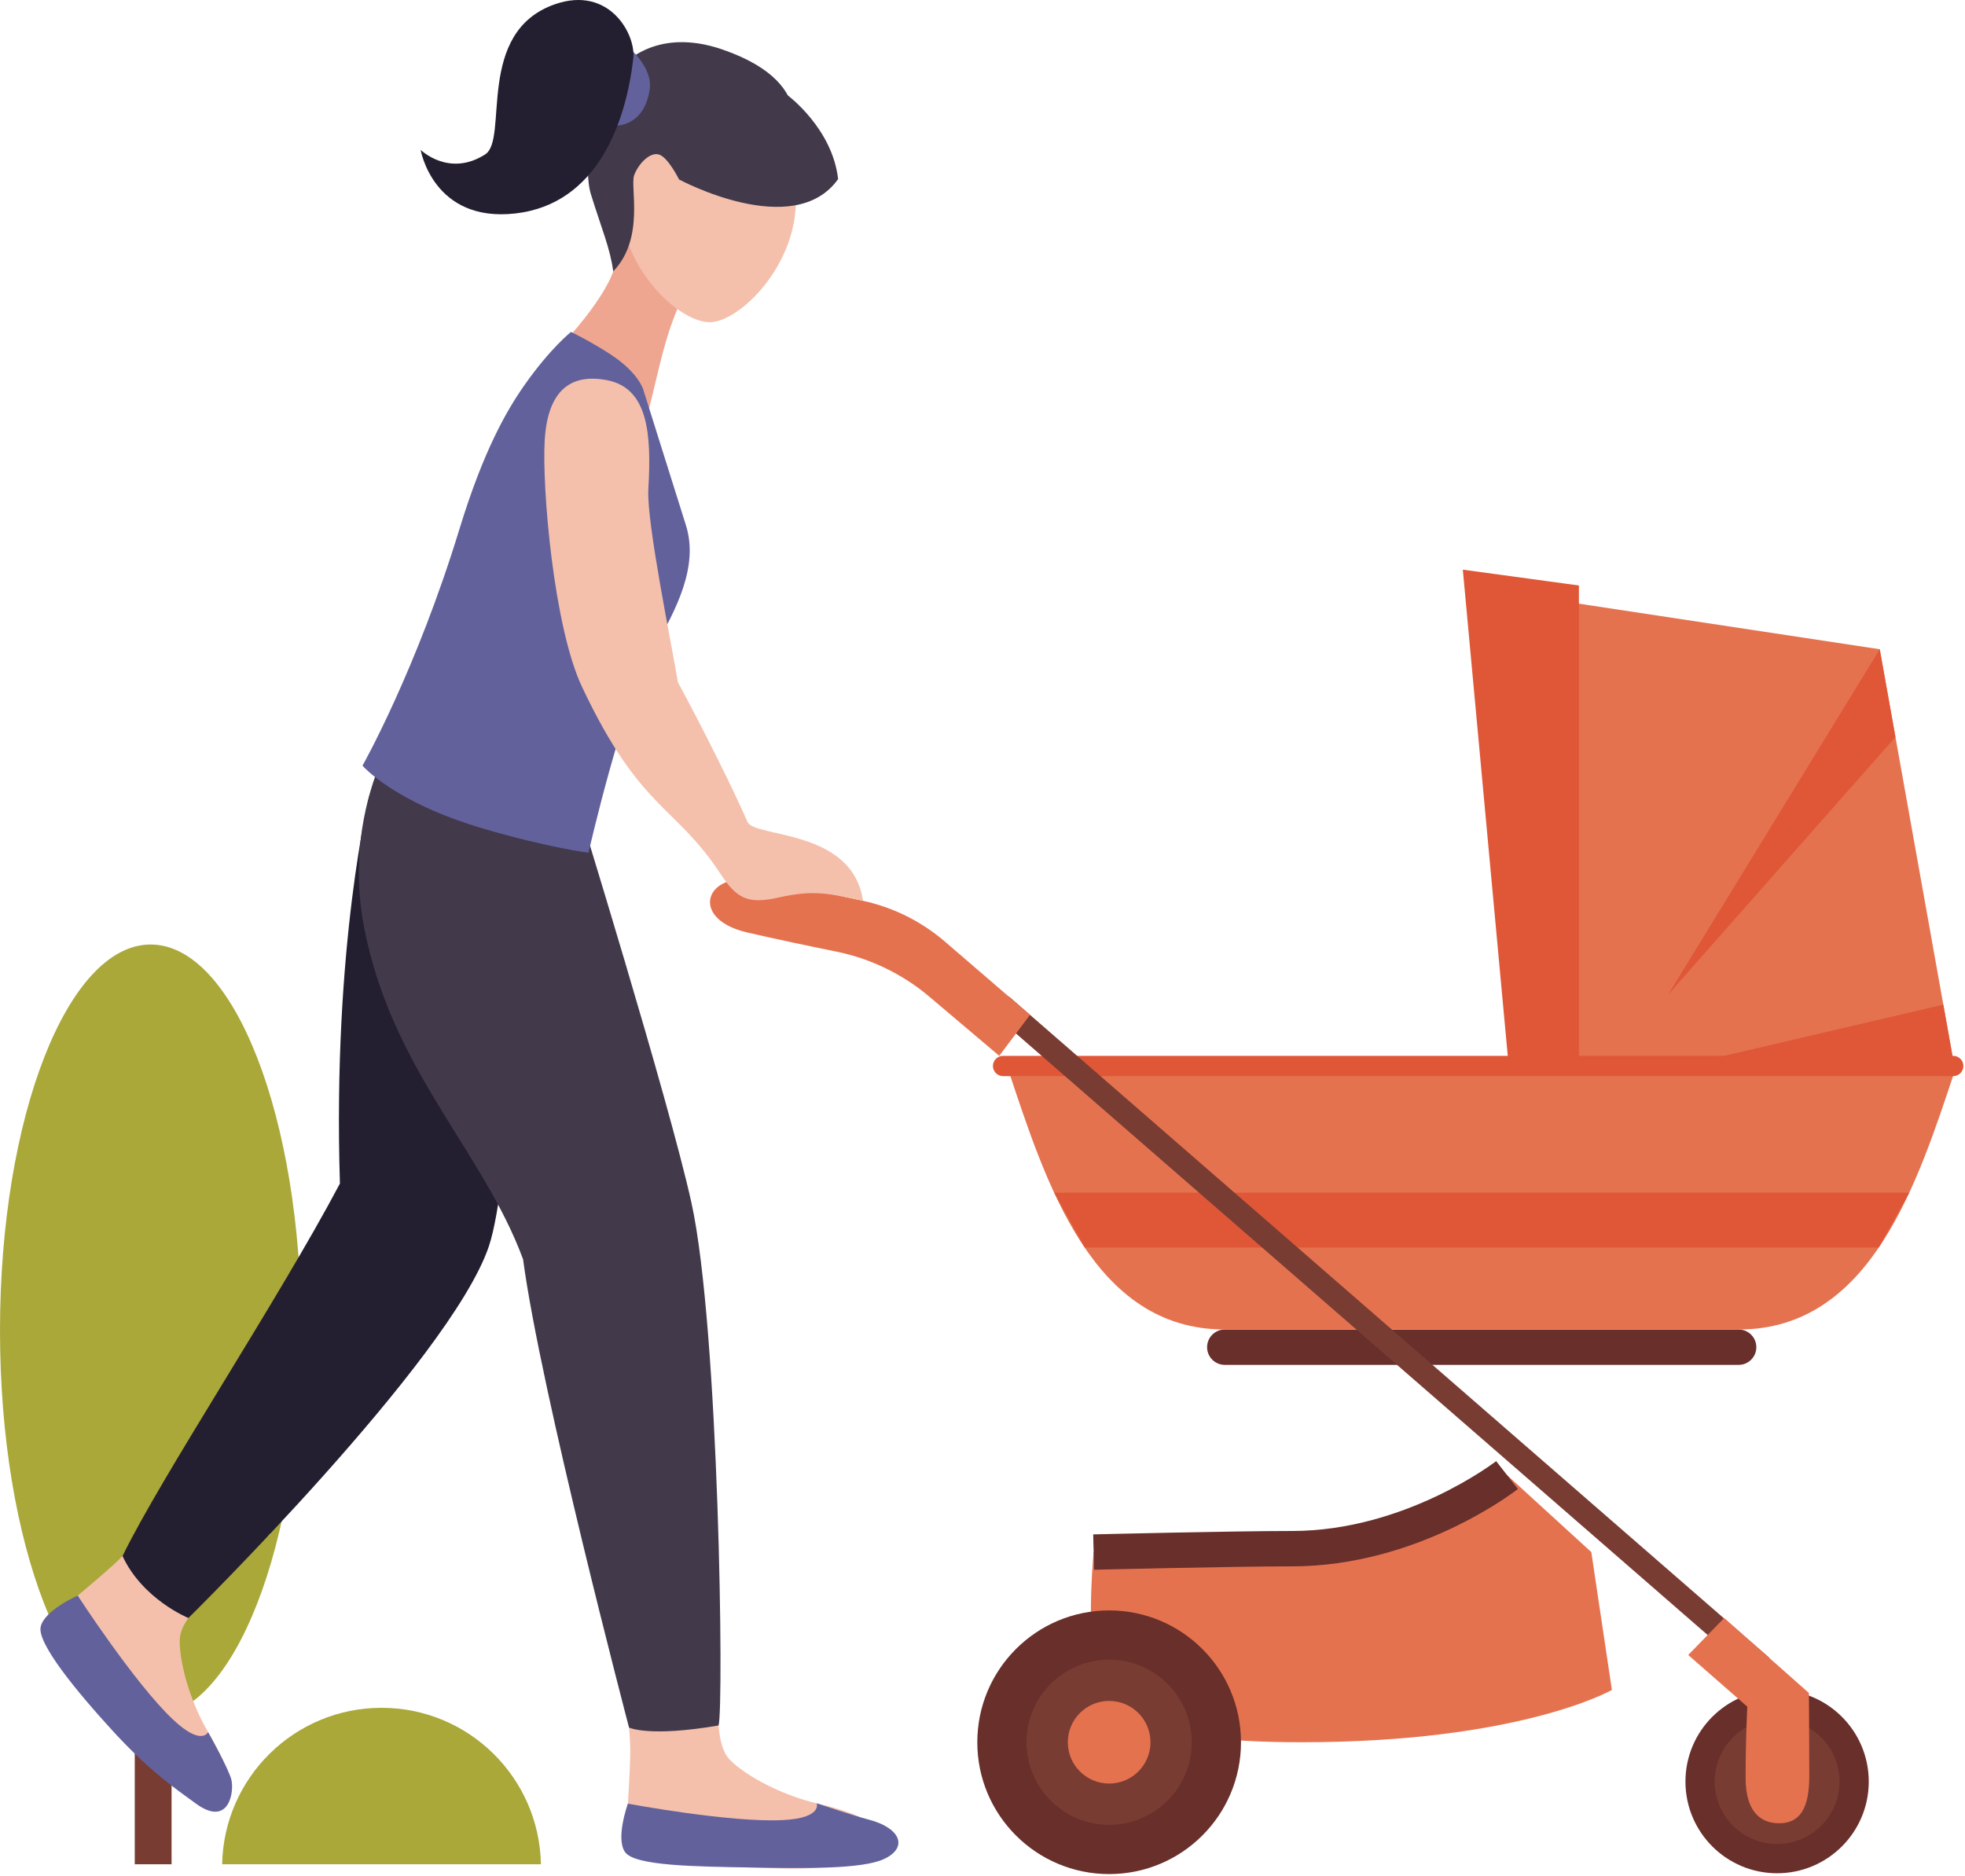 <?xml version="1.0" encoding="UTF-8"?>
<svg width="243px" height="232px" viewBox="0 0 243 232" version="1.1" xmlns="http://www.w3.org/2000/svg" xmlns:xlink="http://www.w3.org/1999/xlink">
    <!-- Generator: Sketch 57.1 (83088) - https://sketch.com -->
    <title>parent-vector</title>
    <desc>Created with Sketch.</desc>
    <g id="nanny-scheduler" stroke="none" stroke-width="1" fill="none" fill-rule="evenodd">
        <g id="nanny-main-landing-page" transform="translate(-153, -974)">
            <g id="explainer-section" transform="translate(81, 665)">
                <g id="parent-vector">
                    <g transform="translate(72, 309)">
                        <path d="M66.894,230.566 C66.69,219.846 57.951,211.216 47.185,211.216 C36.416,211.216 27.679,219.846 27.471,230.566 L66.894,230.566" id="Fill-461" fill="#A9A839"></path>
                        <polyline id="Fill-504" fill="#793C33" points="16.663 230.566 21.218 230.566 21.218 209.993 18.629 147.259 16.663 209.993 16.663 230.566"></polyline>
                        <path d="M2.84217094e-14,164.563 C2.84217094e-14,190.936 8.341,212.312 18.629,212.312 C28.919,212.312 37.258,190.936 37.258,164.563 C37.258,138.19 28.919,116.814 18.629,116.814 C8.341,116.814 2.84217094e-14,138.19 2.84217094e-14,164.563" id="Fill-505" fill="#A9A839"></path>
                        <path d="M215.008,168.803 L151.461,168.803 C150.253,168.803 149.274,167.821 149.274,166.616 C149.274,165.407 150.253,164.429 151.461,164.429 L215.008,164.429 C216.218,164.429 217.195,165.407 217.195,166.616 C217.195,167.821 216.218,168.803 215.008,168.803" id="Fill-508" fill="#682F2B"></path>
                        <path d="M186.365,182.431 C186.365,182.431 177.09,191.955 159.78,191.955 C142.472,191.955 135.244,191.955 135.244,191.955 C135.244,191.955 134.479,199.647 135.244,205.442 C136.145,212.263 142.273,215.474 160.937,215.474 C188.075,215.474 199.334,209.007 199.334,209.007 L196.788,191.955 L186.365,182.431" id="Fill-509" fill="#E5724F"></path>
                        <path d="M185.149,132.353 L124.701,132.353 C129.328,146.234 135.069,164.429 151.461,164.429 L215.008,164.429 C231.4,164.429 237.141,146.234 241.768,132.353 L185.149,132.353" id="Fill-510" fill="#E5724F"></path>
                        <polyline id="Fill-511" fill="#DF5737" points="232.34 154.286 134.137 154.286 130.358 147.502 236.113 147.502 232.34 154.286"></polyline>
                        <polyline id="Fill-512" fill="#E5724F" points="190.319 135.27 190.319 73.912 232.456 80.295 241.768 132.353 190.319 135.27"></polyline>
                        <polyline id="Fill-513" fill="#DF5737" points="195.255 72.411 180.898 70.454 186.619 132.353 195.255 132.353 195.255 72.411"></polyline>
                        <polyline id="Fill-514" fill="#DF5737" points="232.456 80.295 206.273 123.027 234.398 91.156 232.456 80.295"></polyline>
                        <polyline id="Fill-515" fill="#DF5737" points="205.626 132.353 240.321 124.25 241.768 132.353 205.626 132.353"></polyline>
                        <path d="M241.548,130.583 L124.044,130.583 C123.353,130.583 122.789,131.148 122.789,131.837 C122.789,132.528 123.353,133.092 124.044,133.092 L241.548,133.092 C242.236,133.092 242.801,132.528 242.801,131.837 C242.801,131.148 242.236,130.583 241.548,130.583" id="Fill-516" fill="#DF5737"></path>
                        <polyline id="Fill-519" fill="#793C33" points="216.924 207.211 122.861 125.402 124.751 123.231 218.814 205.04 216.924 207.211"></polyline>
                        <path d="M153.466,215.474 C153.466,224.48 146.168,231.778 137.162,231.778 C128.158,231.778 120.858,224.48 120.858,215.474 C120.858,206.47 128.158,199.17 137.162,199.17 C146.168,199.17 153.466,206.47 153.466,215.474" id="Fill-520" fill="#682F2B"></path>
                        <path d="M231.098,220.342 C231.098,226.601 226.022,231.677 219.763,231.677 C213.504,231.677 208.43,226.601 208.43,220.342 C208.43,214.083 213.504,209.007 219.763,209.007 C226.022,209.007 231.098,214.083 231.098,220.342" id="Fill-521" fill="#682F2B"></path>
                        <path d="M227.483,220.342 C227.483,224.605 224.028,228.06 219.763,228.06 C215.5,228.06 212.043,224.605 212.043,220.342 C212.043,216.08 215.5,212.622 219.763,212.622 C224.028,212.622 227.483,216.08 227.483,220.342" id="Fill-522" fill="#793C33"></path>
                        <path d="M147.38,215.474 C147.38,221.116 142.807,225.692 137.162,225.692 C131.52,225.692 126.944,221.116 126.944,215.474 C126.944,209.832 131.52,205.258 137.162,205.258 C142.807,205.258 147.38,209.832 147.38,215.474" id="Fill-523" fill="#793C33"></path>
                        <path d="M142.273,215.474 C142.273,218.295 139.983,220.583 137.162,220.583 C134.341,220.583 132.053,218.295 132.053,215.474 C132.053,212.653 134.341,210.365 137.162,210.365 C139.983,210.365 142.273,212.653 142.273,215.474" id="Fill-524" fill="#E5724F"></path>
                        <path d="M213.222,200.11 L208.771,204.681 L216.078,211.074 C216.078,211.074 215.872,214.857 215.872,219.89 C215.872,223.935 217.611,225.521 220.071,225.493 C222.468,225.466 223.741,223.824 223.741,219.684 C223.741,214.719 223.695,209.377 223.695,209.377 L213.222,200.11" id="Fill-525" fill="#E5724F"></path>
                        <path d="M135.297,194.14 L135.189,189.768 C135.362,189.764 152.449,189.346 159.78,189.346 C173.792,189.346 184.911,180.793 185.02,180.707 L187.712,184.154 C187.212,184.545 175.281,193.72 159.78,193.72 C152.502,193.72 135.469,194.135 135.297,194.14" id="Fill-526" fill="#682F2B"></path>
                        <path d="M116.9,116.493 C113.982,113.975 110.489,112.224 106.723,111.408 C102.391,110.47 96.361,109.096 92.808,108.761 C86.977,108.215 85.492,113.728 92.399,115.322 C95.966,116.147 100.088,117.013 103.432,117.693 C107.688,118.559 111.64,120.484 114.955,123.29 L123.572,130.583 L127.373,125.512 L116.9,116.493" id="Fill-527" fill="#E5724F"></path>
                        <path d="M25.43,180.182 C27.954,177.486 19.302,188.058 15.154,192.447 C14.038,193.626 10.909,196.244 9.61,197.339 C6.688,199.808 3.674,201.799 11.333,210.378 C18.996,218.956 20.93,221.762 25.603,222.496 C30.281,223.233 28.462,218.886 25.734,214.221 C23.768,210.857 22.502,206.765 22.266,203.878 C22.139,202.372 22.115,201.25 24.617,198.488 C30.948,191.496 33.487,189.718 33.487,189.718 L25.43,180.182" id="Fill-528" fill="#F4C0AC"></path>
                        <path d="M9.61,197.339 C9.61,197.339 5.441,199.163 5.026,201.215 C4.61,203.264 9.45,209.175 13.997,214.131 C18.541,219.087 21.765,221.261 24.188,223.034 C28.337,226.077 28.986,221.56 28.61,220.089 C28.26,218.713 25.734,214.221 25.734,214.221 C25.734,214.221 24.943,216.029 21.349,212.624 C16.623,208.148 9.61,197.339 9.61,197.339" id="Fill-529" fill="#62619C"></path>
                        <path d="M45.704,98.277 C45.704,98.277 41.111,116.862 42.036,146.376 C34.323,160.948 19.884,182.689 15.154,192.447 C17.647,197.816 23.3,200.11 23.3,200.11 C23.3,200.11 55.611,168.281 60.433,154.205 C63.224,146.054 64.366,113.372 64.366,113.372 L45.704,98.277" id="Fill-530" fill="#231F30"></path>
                        <path d="M76.125,199.782 C75.911,196.093 77.606,209.65 77.925,215.68 C78.01,217.3 77.748,221.372 77.649,223.069 C77.422,226.886 76.786,230.444 88.28,230.807 C99.775,231.17 103.141,231.704 106.898,228.826 C110.656,225.945 106.251,224.268 100.991,223.026 C97.201,222.131 93.363,220.226 91.108,218.409 C89.932,217.462 89.101,216.705 88.823,212.99 C88.123,203.581 88.587,200.517 88.587,200.517 L76.125,199.782" id="Fill-531" fill="#F4C0AC"></path>
                        <path d="M77.649,223.069 C77.649,223.069 76.094,227.347 77.295,229.06 C78.494,230.774 86.032,230.842 92.755,230.962 C99.48,231.087 106.518,231.174 109.258,229.945 C112.302,228.578 111.535,226.061 107.224,224.985 C105.846,224.642 100.991,223.026 100.991,223.026 C100.991,223.026 101.757,224.847 96.812,225.101 C90.312,225.438 77.649,223.069 77.649,223.069" id="Fill-532" fill="#62619C"></path>
                        <path d="M50.83,87.368 C50.83,87.368 41.896,98.658 45.043,114.784 C48.481,132.388 59.716,142.306 64.687,155.745 C66.837,171.981 77.789,213.659 77.789,213.659 C77.789,213.659 80.254,214.877 88.86,213.398 C89.525,211.249 88.932,164.344 85.514,148.786 C82.719,136.066 71.165,98.708 71.165,98.708 L50.83,87.368" id="Fill-533" fill="#42394B"></path>
                        <path d="M80.278,50.478 C81.536,45.607 82.139,41.682 84.315,36.964 C84.038,34.159 78.205,27.484 78.205,27.484 L75.834,33.561 C75.834,33.561 74.8,37.181 68.482,43.681 C69.89,47.191 77.044,48.481 80.278,50.478" id="Fill-534" fill="#EFA691"></path>
                        <path d="M76.698,24.929 C76.84,33.273 84.049,39.917 87.817,39.853 C91.423,39.792 98.564,32.903 98.422,24.56 C98.279,16.219 93.3,9.537 87.301,9.64 C81.302,9.741 76.556,16.588 76.698,24.929" id="Fill-535" fill="#F4C0AC"></path>
                        <path d="M75.834,33.561 C79.782,29.47 77.881,23.086 78.426,21.658 C78.968,20.23 80.377,18.769 81.499,19.114 C82.623,19.46 83.976,22.196 83.976,22.196 C83.976,22.196 86.8,21.297 89.689,19.228 C92.576,17.159 97.332,18.344 97.335,18.329 C97.335,18.316 102.12,10.559 89.396,6.141 C83.583,4.122 78.964,5.539 76.003,9.076 C73.044,12.614 72.075,20.82 73.079,24.044 C74.415,28.337 75.462,30.734 75.834,33.561" id="Fill-536" fill="#42394B"></path>
                        <path d="M88.788,16.645 L83.976,22.196 C83.976,22.196 98.172,29.85 103.642,22.152 C102.953,15.901 97.424,11.801 97.424,11.801 L88.788,16.645" id="Fill-537" fill="#42394B"></path>
                        <path d="M76.077,15.536 C76.077,15.536 79.644,15.753 80.348,11.057 C80.764,8.289 77.621,5.758 77.621,5.758 L76.077,15.536" id="Fill-538" fill="#62619C"></path>
                        <path d="M78.316,7.217 C78.655,4.275 75.373,-1.807 68.646,0.518 C58.708,3.956 62.935,17.205 60.009,19.088 C55.528,21.97 52.02,18.537 52.02,18.537 C52.02,18.537 53.553,27.549 63.718,26.401 C73.964,25.242 77.431,14.959 78.316,7.217" id="Fill-539" fill="#231F30"></path>
                        <path d="M84.821,64.947 C82.605,57.877 79.541,48.158 79.541,48.158 C79.541,48.158 78.955,46.113 75.62,43.908 C73.116,42.253 70.612,41.052 70.612,41.052 C70.612,41.052 68.029,43.097 64.834,47.661 C62.653,50.773 59.786,55.727 56.816,65.437 C51.451,82.99 44.829,94.69 44.829,94.69 C44.829,94.69 48.696,99.246 59.878,102.515 C67.696,104.805 72.775,105.47 72.775,105.47 C72.775,105.47 77.026,86.797 80.622,80.628 C83.756,75.25 86.402,69.999 84.821,64.947" id="Fill-540" fill="#62619C"></path>
                        <path d="M71.989,84.982 C79.224,100.285 83.41,99.436 89.101,108.079 C91.124,111.152 92.49,111.863 96.318,110.994 C100.773,109.982 102.756,110.568 106.723,111.408 C105.429,102.474 93.3,103.624 92.444,101.66 C90.509,97.223 86.621,89.516 83.83,84.376 C83.228,80.543 79.93,64.637 80.175,60.501 C80.58,53.636 80.151,47.972 75.023,47.009 C71.633,46.373 67.788,47.167 67.36,54.467 C67.018,60.206 68.447,77.492 71.989,84.982" id="Fill-541" fill="#F4C0AC"></path>
                    </g>
                </g>
            </g>
        </g>
    </g>
</svg>